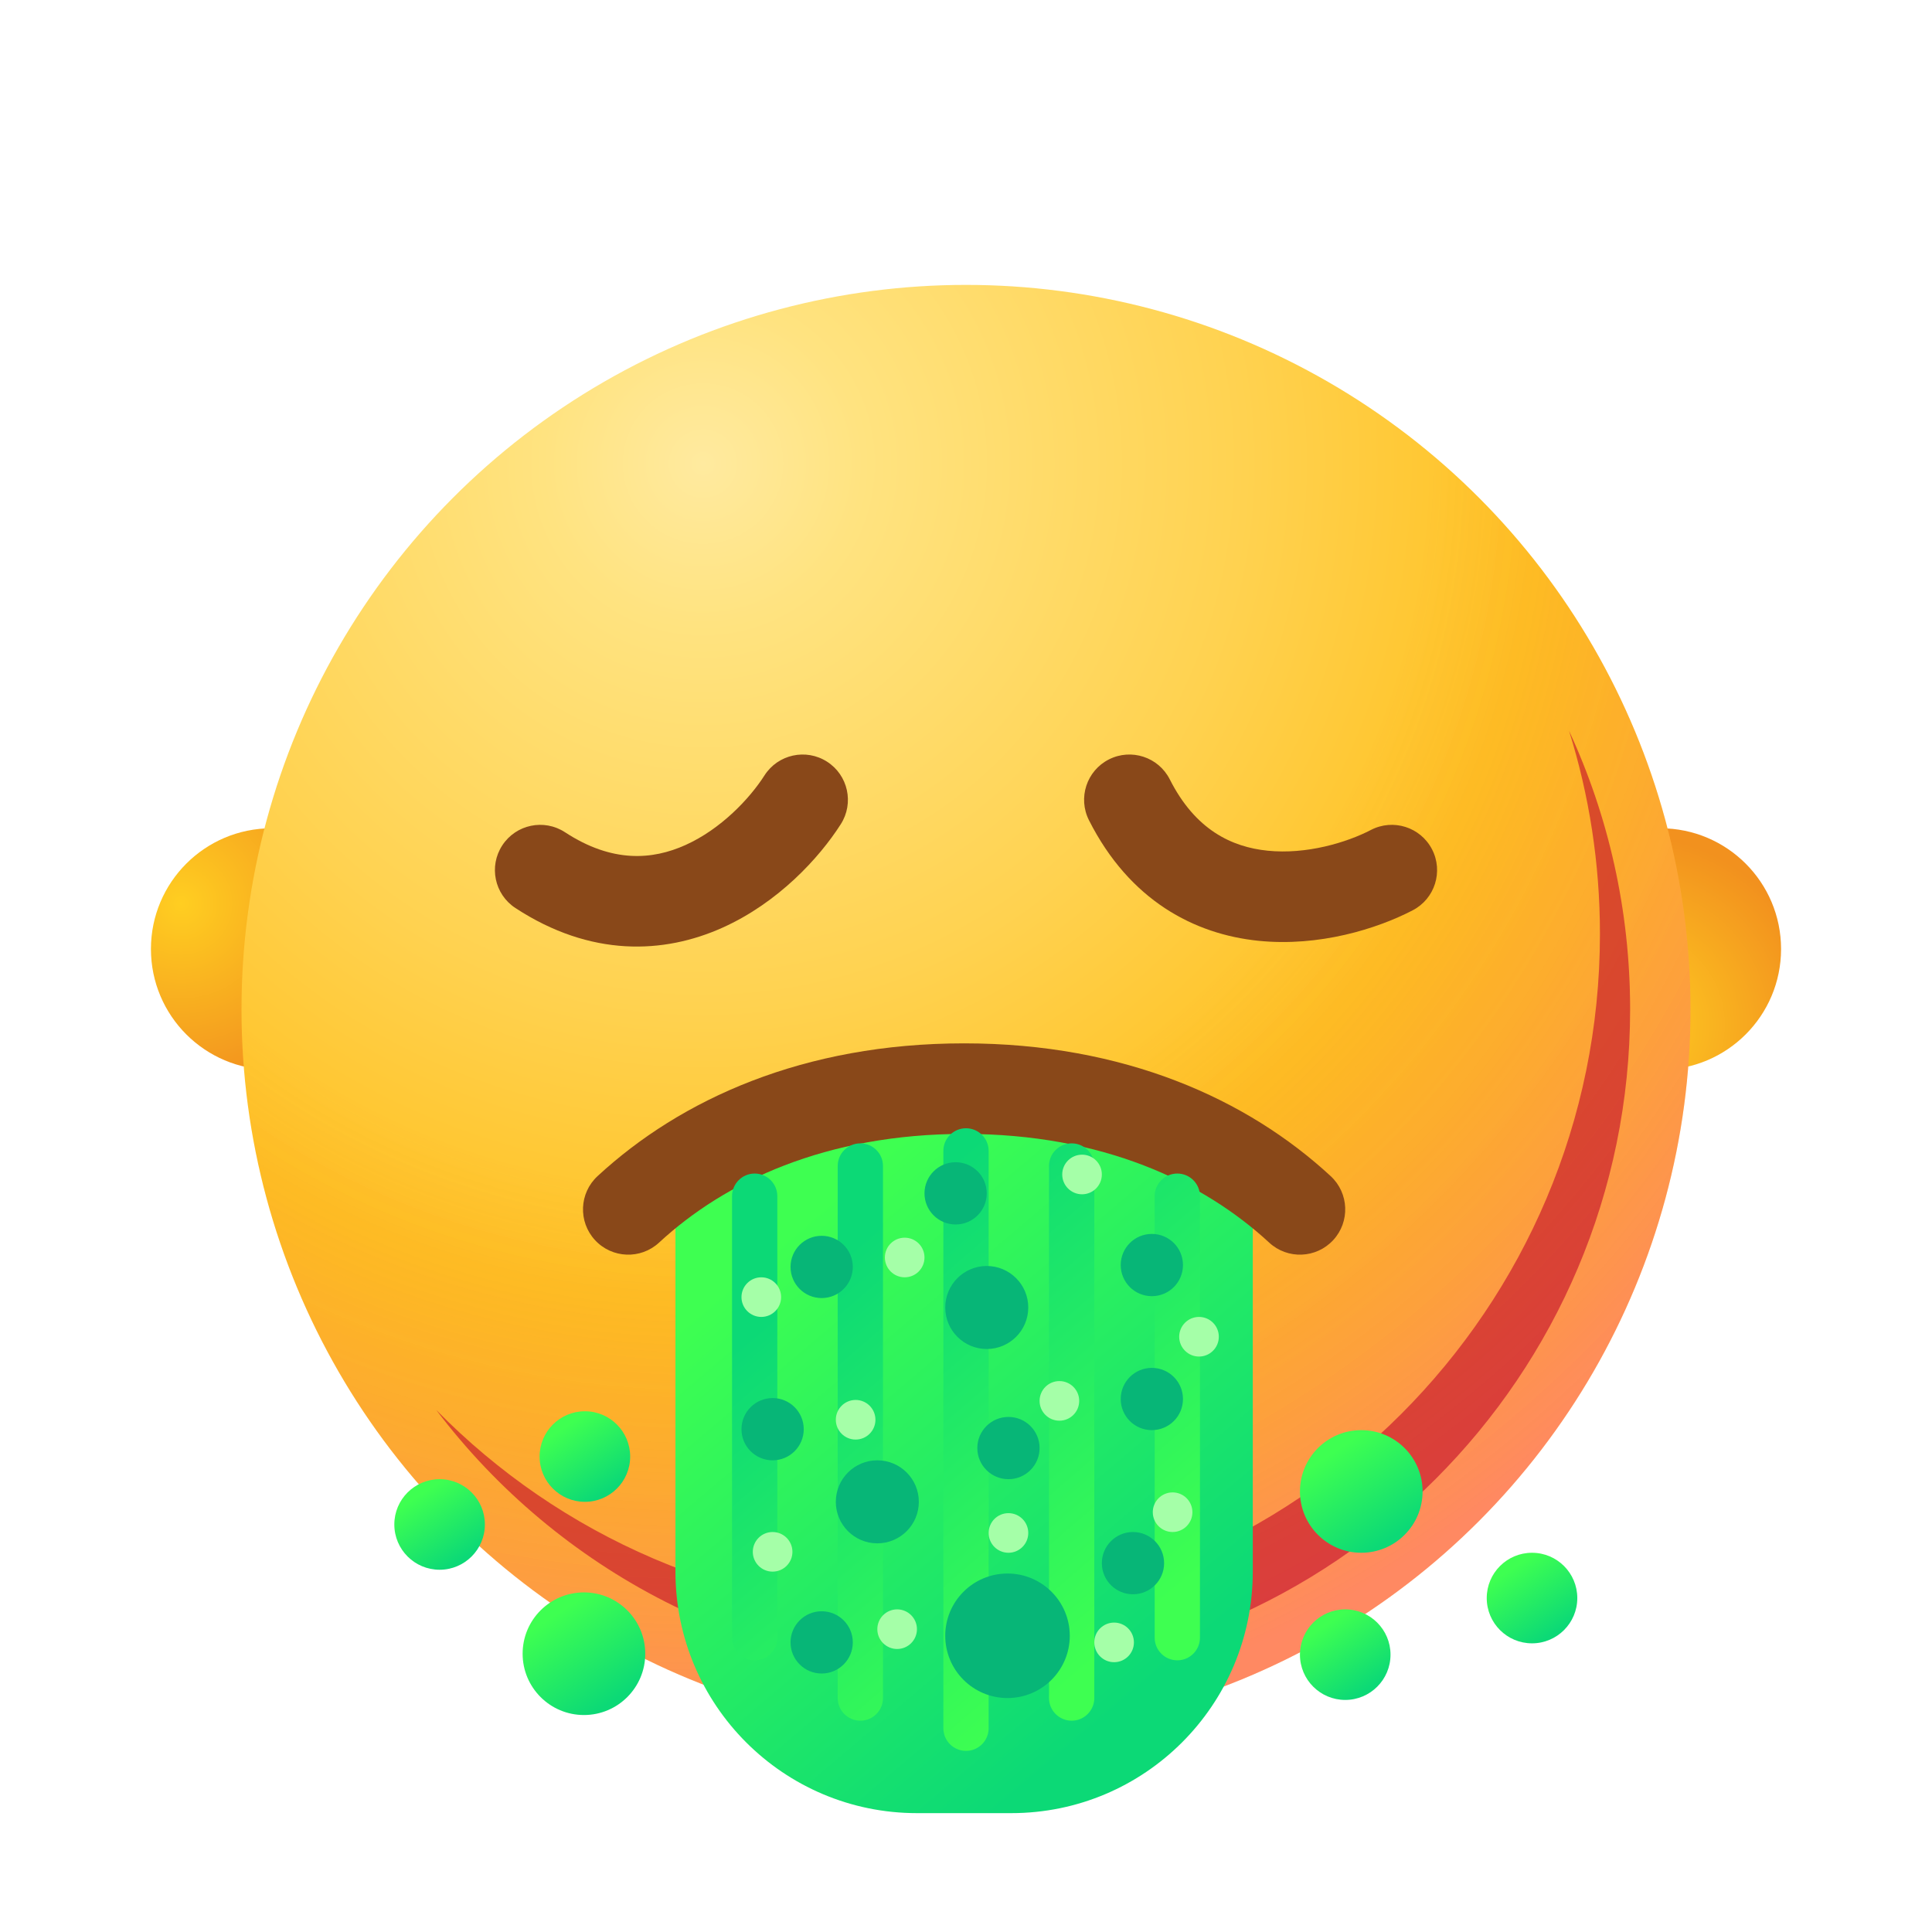 <svg width="1024" height="1024" fill="none" xmlns="http://www.w3.org/2000/svg"><circle cx="144" cy="503" r="64" fill="url(#paint0_radial_275:2645)"/><circle r="64" transform="matrix(-1 0 0 1 880 503)" fill="url(#paint1_radial_275:2645)"/><circle cx="512" cy="535" r="384" fill="url(#paint2_radial_275:2645)"/><circle cx="512" cy="535" r="384" fill="url(#paint3_radial_275:2645)"/><g filter="url(#filter0_f_275:2645)"><path d="M488.002 855.001c198.823 0 360.001-161.177 360.001-360 0-37.495-5.733-73.652-16.369-107.642 20.774 44.9 32.366 94.916 32.366 147.64 0 194.405-157.596 352-352 352-114.668 0-216.529-54.829-280.797-139.7 65.316 66.474 156.243 107.702 256.799 107.702z" fill="#C1092A" fill-opacity=".6"/></g><g filter="url(#filter1_ddii_275:2645)"><path fill-rule="evenodd" clip-rule="evenodd" d="M363.225 437.923c18.912-8.482 34.149-24.691 41.955-36.92 7.131-11.172 21.97-14.448 33.143-7.317 11.172 7.132 14.448 21.971 7.316 33.144-11.444 17.929-33.218 41.636-62.771 54.89-31.013 13.909-69.705 15.704-109.689-10.449-11.093-7.255-14.203-22.129-6.948-33.222 7.256-11.093 22.13-14.203 33.222-6.948 25.09 16.411 46.319 14.65 63.772 6.822z" fill="#894819"/></g><g filter="url(#filter2_ddii_275:2645)"><path fill-rule="evenodd" clip-rule="evenodd" d="M671.832 440.884c20.619 2.11 41.919-4.309 54.794-10.997 11.762-6.11 26.251-1.527 32.361 10.235 6.11 11.763 1.527 26.252-10.235 32.361-18.876 9.805-49.586 19.449-81.808 16.151-33.812-3.461-68.218-21.252-89.768-63.893-5.979-11.83-1.236-26.267 10.594-32.245 11.83-5.979 26.266-1.236 32.245 10.594 13.523 26.757 32.789 35.846 51.817 37.794z" fill="#894819"/></g><g filter="url(#filter3_dd_275:2645)"><path d="M664 823V604c-128-94.4-257.333-39.333-306 0v219c0 70.693 57.308 128 128 128h50c70.692 0 128-57.307 128-128z" fill="url(#paint4_linear_275:2645)"/></g><g filter="url(#filter4_ddii_275:2645)"><path fill-rule="evenodd" clip-rule="evenodd" d="M706.622 637.293c-8.998 9.732-24.182 10.327-33.915 1.329C637.722 606.276 584.258 581 511 581s-126.722 25.276-161.707 57.622c-9.733 8.998-24.917 8.403-33.915-1.329-8.999-9.733-8.403-24.917 1.329-33.915C360.833 562.581 426.036 533 511 533c84.964 0 150.167 29.581 194.293 70.378 9.732 8.998 10.327 24.182 1.329 33.915z" fill="#894819"/></g><path fill-rule="evenodd" clip-rule="evenodd" d="M512 598c6.627 0 12 5.373 12 12v306c0 6.627-5.373 12-12 12s-12-5.373-12-12V610c0-6.627 5.373-12 12-12zm-56 8c6.627 0 12 5.373 12 12v282c0 6.627-5.373 12-12 12s-12-5.373-12-12V618c0-6.627 5.373-12 12-12zm112 0c6.627 0 12 5.373 12 12v282c0 6.627-5.373 12-12 12s-12-5.373-12-12V618c0-6.627 5.373-12 12-12zm-168 16c6.627 0 12 5.373 12 12v234c0 6.627-5.373 12-12 12s-12-5.373-12-12V634c0-6.627 5.373-12 12-12zm224 0c6.627 0 12 5.373 12 12v234c0 6.627-5.373 12-12 12s-12-5.373-12-12V634c0-6.627 5.373-12 12-12z" fill="url(#paint5_linear_275:2645)"/><path d="M452 671.5c0 9.113-7.387 16.5-16.5 16.5s-16.5-7.387-16.5-16.5 7.387-16.5 16.5-16.5 16.5 7.387 16.5 16.5zm71-39c0 9.113-7.387 16.5-16.5 16.5s-16.5-7.387-16.5-16.5 7.387-16.5 16.5-16.5 16.5 7.387 16.5 16.5zm104 38c0 9.113-7.387 16.5-16.5 16.5s-16.5-7.387-16.5-16.5 7.387-16.5 16.5-16.5 16.5 7.387 16.5 16.5zm-76 97c0 9.113-7.387 16.5-16.5 16.5s-16.5-7.387-16.5-16.5 7.387-16.5 16.5-16.5 16.5 7.387 16.5 16.5zm66 61c0 9.113-7.387 16.5-16.5 16.5s-16.5-7.387-16.5-16.5 7.387-16.5 16.5-16.5 16.5 7.387 16.5 16.5zm-165 42c0 9.113-7.387 16.5-16.5 16.5s-16.5-7.387-16.5-16.5 7.387-16.5 16.5-16.5 16.5 7.387 16.5 16.5zm-26-113c0 9.113-7.387 16.5-16.5 16.5s-16.5-7.387-16.5-16.5 7.387-16.5 16.5-16.5 16.5 7.387 16.5 16.5zm201-16c0 9.113-7.387 16.5-16.5 16.5s-16.5-7.387-16.5-16.5 7.387-16.5 16.5-16.5 16.5 7.387 16.5 16.5zM545 693c0 12.15-9.85 22-22 22s-22-9.85-22-22 9.85-22 22-22 22 9.85 22 22zm-58 103c0 12.15-9.85 22-22 22s-22-9.85-22-22 9.85-22 22-22 22 9.85 22 22zm80 71c0 18.225-14.775 33-33 33s-33-14.775-33-33 14.775-33 33-33 33 14.775 33 33z" fill="#07B677"/><path d="M464 752.5c0 5.799-4.701 10.5-10.5 10.5s-10.5-4.701-10.5-10.5 4.701-10.5 10.5-10.5 10.5 4.701 10.5 10.5zm-50-65c0 5.799-4.701 10.5-10.5 10.5s-10.5-4.701-10.5-10.5 4.701-10.5 10.5-10.5 10.5 4.701 10.5 10.5zm76-21c0 5.799-4.701 10.5-10.5 10.5s-10.5-4.701-10.5-10.5 4.701-10.5 10.5-10.5 10.5 4.701 10.5 10.5zm94-44c0 5.799-4.701 10.5-10.5 10.5s-10.5-4.701-10.5-10.5 4.701-10.5 10.5-10.5 10.5 4.701 10.5 10.5zm62 86c0 5.799-4.701 10.5-10.5 10.5s-10.5-4.701-10.5-10.5 4.701-10.5 10.5-10.5 10.5 4.701 10.5 10.5zm-74 34c0 5.799-4.701 10.5-10.5 10.5s-10.5-4.701-10.5-10.5 4.701-10.5 10.5-10.5 10.5 4.701 10.5 10.5zm60 59c0 5.799-4.701 10.5-10.5 10.5s-10.5-4.701-10.5-10.5 4.701-10.5 10.5-10.5 10.5 4.701 10.5 10.5zm-31 69c0 5.799-4.701 10.5-10.5 10.5s-10.5-4.701-10.5-10.5 4.701-10.5 10.5-10.5 10.5 4.701 10.5 10.5zm-56-58c0 5.799-4.701 10.5-10.5 10.5s-10.5-4.701-10.5-10.5 4.701-10.5 10.5-10.5 10.5 4.701 10.5 10.5zm-59 51c0 5.799-4.701 10.5-10.5 10.5s-10.5-4.701-10.5-10.5 4.701-10.5 10.5-10.5 10.5 4.701 10.5 10.5zm-66-41c0 5.799-4.701 10.5-10.5 10.5s-10.5-4.701-10.5-10.5 4.701-10.5 10.5-10.5 10.5 4.701 10.5 10.5z" fill="#A5FFA8"/><path d="M342 876.5c0 17.949-14.551 32.5-32.5 32.5-17.949 0-32.5-14.551-32.5-32.5 0-17.949 14.551-32.5 32.5-32.5 17.949 0 32.5 14.551 32.5 32.5z" fill="url(#paint6_linear_275:2645)"/><path d="M754 790.5c0 17.949-14.551 32.5-32.5 32.5-17.949 0-32.5-14.551-32.5-32.5 0-17.949 14.551-32.5 32.5-32.5 17.949 0 32.5 14.551 32.5 32.5z" fill="url(#paint7_linear_275:2645)"/><path d="M737 877c0 13.255-10.745 24-24 24s-24-10.745-24-24 10.745-24 24-24 24 10.745 24 24z" fill="url(#paint8_linear_275:2645)"/><path d="M836 847c0 13.255-10.745 24-24 24s-24-10.745-24-24 10.745-24 24-24 24 10.745 24 24z" fill="url(#paint9_linear_275:2645)"/><path d="M334 772c0 13.255-10.745 24-24 24s-24-10.745-24-24 10.745-24 24-24 24 10.745 24 24z" fill="url(#paint10_linear_275:2645)"/><path d="M257 808c0 13.255-10.745 24-24 24s-24-10.745-24-24 10.745-24 24-24 24 10.745 24 24z" fill="url(#paint11_linear_275:2645)"/><defs><linearGradient id="paint4_linear_275:2645" x1="356.58" y1="695.658" x2="554.125" y2="929.087" gradientUnits="userSpaceOnUse"><stop stop-color="#3EFF51"/><stop offset="1" stop-color="#0CD976"/></linearGradient><linearGradient id="paint5_linear_275:2645" x1="386.849" y1="716.88" x2="550.69" y2="906.653" gradientUnits="userSpaceOnUse"><stop stop-color="#0CD976"/><stop offset="1" stop-color="#3EFF51"/></linearGradient><linearGradient id="paint6_linear_275:2645" x1="276.698" y1="867.416" x2="306.488" y2="913.329" gradientUnits="userSpaceOnUse"><stop stop-color="#3EFF51"/><stop offset="1" stop-color="#0CD976"/></linearGradient><linearGradient id="paint7_linear_275:2645" x1="688.698" y1="781.416" x2="718.488" y2="827.329" gradientUnits="userSpaceOnUse"><stop stop-color="#3EFF51"/><stop offset="1" stop-color="#0CD976"/></linearGradient><linearGradient id="paint8_linear_275:2645" x1="688.777" y1="870.292" x2="710.776" y2="904.197" gradientUnits="userSpaceOnUse"><stop stop-color="#3EFF51"/><stop offset="1" stop-color="#0CD976"/></linearGradient><linearGradient id="paint9_linear_275:2645" x1="787.777" y1="840.292" x2="809.776" y2="874.197" gradientUnits="userSpaceOnUse"><stop stop-color="#3EFF51"/><stop offset="1" stop-color="#0CD976"/></linearGradient><linearGradient id="paint10_linear_275:2645" x1="285.777" y1="765.292" x2="307.776" y2="799.197" gradientUnits="userSpaceOnUse"><stop stop-color="#3EFF51"/><stop offset="1" stop-color="#0CD976"/></linearGradient><linearGradient id="paint11_linear_275:2645" x1="208.777" y1="801.292" x2="230.776" y2="835.197" gradientUnits="userSpaceOnUse"><stop stop-color="#3EFF51"/><stop offset="1" stop-color="#0CD976"/></linearGradient><filter id="filter0_f_275:2645" x="159.203" y="315.359" width="776.797" height="643.64" filterUnits="userSpaceOnUse" color-interpolation-filters="sRGB"><feFlood flood-opacity="0" result="BackgroundImageFix"/><feBlend in="SourceGraphic" in2="BackgroundImageFix" result="shape"/><feGaussianBlur stdDeviation="36" result="effect1_foregroundBlur_275:2645"/></filter><filter id="filter1_ddii_275:2645" x="246.312" y="381.913" width="219.1" height="133.783" filterUnits="userSpaceOnUse" color-interpolation-filters="sRGB"><feFlood flood-opacity="0" result="BackgroundImageFix"/><feColorMatrix in="SourceAlpha" values="0 0 0 0 0 0 0 0 0 0 0 0 0 0 0 0 0 0 127 0" result="hardAlpha"/><feOffset dy="8"/><feGaussianBlur stdDeviation="8"/><feColorMatrix values="0 0 0 0 0.282 0 0 0 0 0.055 0 0 0 0 0.302 0 0 0 0.2 0"/><feBlend in2="BackgroundImageFix" result="effect1_dropShadow_275:2645"/><feColorMatrix in="SourceAlpha" values="0 0 0 0 0 0 0 0 0 0 0 0 0 0 0 0 0 0 127 0" result="hardAlpha"/><feOffset dy="2"/><feGaussianBlur stdDeviation="2"/><feComposite in2="hardAlpha" operator="out"/><feColorMatrix values="0 0 0 0 0.282 0 0 0 0 0.055 0 0 0 0 0.302 0 0 0 0.2 0"/><feBlend in2="effect1_dropShadow_275:2645" result="effect2_dropShadow_275:2645"/><feBlend in="SourceGraphic" in2="effect2_dropShadow_275:2645" result="shape"/><feColorMatrix in="SourceAlpha" values="0 0 0 0 0 0 0 0 0 0 0 0 0 0 0 0 0 0 127 0" result="hardAlpha"/><feOffset dx="6" dy="6"/><feGaussianBlur stdDeviation="16"/><feComposite in2="hardAlpha" operator="arithmetic" k2="-1" k3="1"/><feColorMatrix values="0 0 0 0 0.763 0 0 0 0 0.389 0 0 0 0 0.122 0 0 0 1 0"/><feBlend in2="shape" result="effect3_innerShadow_275:2645"/><feColorMatrix in="SourceAlpha" values="0 0 0 0 0 0 0 0 0 0 0 0 0 0 0 0 0 0 127 0" result="hardAlpha"/><feOffset dx="-6" dy="-6"/><feGaussianBlur stdDeviation="16"/><feComposite in2="hardAlpha" operator="arithmetic" k2="-1" k3="1"/><feColorMatrix values="0 0 0 0 0.354 0 0 0 0 0.18 0 0 0 0 0.054 0 0 0 1 0"/><feBlend in2="effect3_innerShadow_275:2645" result="effect4_innerShadow_275:2645"/></filter><filter id="filter2_ddii_275:2645" x="558.59" y="381.91" width="219.104" height="131.384" filterUnits="userSpaceOnUse" color-interpolation-filters="sRGB"><feFlood flood-opacity="0" result="BackgroundImageFix"/><feColorMatrix in="SourceAlpha" values="0 0 0 0 0 0 0 0 0 0 0 0 0 0 0 0 0 0 127 0" result="hardAlpha"/><feOffset dy="8"/><feGaussianBlur stdDeviation="8"/><feColorMatrix values="0 0 0 0 0.282 0 0 0 0 0.055 0 0 0 0 0.302 0 0 0 0.2 0"/><feBlend in2="BackgroundImageFix" result="effect1_dropShadow_275:2645"/><feColorMatrix in="SourceAlpha" values="0 0 0 0 0 0 0 0 0 0 0 0 0 0 0 0 0 0 127 0" result="hardAlpha"/><feOffset dy="2"/><feGaussianBlur stdDeviation="2"/><feComposite in2="hardAlpha" operator="out"/><feColorMatrix values="0 0 0 0 0.282 0 0 0 0 0.055 0 0 0 0 0.302 0 0 0 0.2 0"/><feBlend in2="effect1_dropShadow_275:2645" result="effect2_dropShadow_275:2645"/><feBlend in="SourceGraphic" in2="effect2_dropShadow_275:2645" result="shape"/><feColorMatrix in="SourceAlpha" values="0 0 0 0 0 0 0 0 0 0 0 0 0 0 0 0 0 0 127 0" result="hardAlpha"/><feOffset dx="6" dy="6"/><feGaussianBlur stdDeviation="16"/><feComposite in2="hardAlpha" operator="arithmetic" k2="-1" k3="1"/><feColorMatrix values="0 0 0 0 0.763 0 0 0 0 0.389 0 0 0 0 0.122 0 0 0 1 0"/><feBlend in2="shape" result="effect3_innerShadow_275:2645"/><feColorMatrix in="SourceAlpha" values="0 0 0 0 0 0 0 0 0 0 0 0 0 0 0 0 0 0 127 0" result="hardAlpha"/><feOffset dx="-6" dy="-6"/><feGaussianBlur stdDeviation="16"/><feComposite in2="hardAlpha" operator="arithmetic" k2="-1" k3="1"/><feColorMatrix values="0 0 0 0 0.354 0 0 0 0 0.18 0 0 0 0 0.054 0 0 0 1 0"/><feBlend in2="effect3_innerShadow_275:2645" result="effect4_innerShadow_275:2645"/></filter><filter id="filter3_dd_275:2645" x="342" y="543.877" width="338" height="431.123" filterUnits="userSpaceOnUse" color-interpolation-filters="sRGB"><feFlood flood-opacity="0" result="BackgroundImageFix"/><feColorMatrix in="SourceAlpha" values="0 0 0 0 0 0 0 0 0 0 0 0 0 0 0 0 0 0 127 0" result="hardAlpha"/><feOffset dy="2"/><feGaussianBlur stdDeviation="2"/><feComposite in2="hardAlpha" operator="out"/><feColorMatrix values="0 0 0 0 0.282 0 0 0 0 0.055 0 0 0 0 0.302 0 0 0 0.2 0"/><feBlend in2="BackgroundImageFix" result="effect1_dropShadow_275:2645"/><feColorMatrix in="SourceAlpha" values="0 0 0 0 0 0 0 0 0 0 0 0 0 0 0 0 0 0 127 0" result="hardAlpha"/><feOffset dy="8"/><feGaussianBlur stdDeviation="8"/><feComposite in2="hardAlpha" operator="out"/><feColorMatrix values="0 0 0 0 0.282 0 0 0 0 0.055 0 0 0 0 0.302 0 0 0 0.2 0"/><feBlend in2="effect1_dropShadow_275:2645" result="effect2_dropShadow_275:2645"/><feBlend in="SourceGraphic" in2="effect2_dropShadow_275:2645" result="shape"/></filter><filter id="filter4_ddii_275:2645" x="277" y="517" width="468" height="176" filterUnits="userSpaceOnUse" color-interpolation-filters="sRGB"><feFlood flood-opacity="0" result="BackgroundImageFix"/><feColorMatrix in="SourceAlpha" values="0 0 0 0 0 0 0 0 0 0 0 0 0 0 0 0 0 0 127 0" result="hardAlpha"/><feOffset dy="16"/><feGaussianBlur stdDeviation="16"/><feColorMatrix values="0 0 0 0 0.282 0 0 0 0 0.055 0 0 0 0 0.302 0 0 0 0.2 0"/><feBlend in2="BackgroundImageFix" result="effect1_dropShadow_275:2645"/><feColorMatrix in="SourceAlpha" values="0 0 0 0 0 0 0 0 0 0 0 0 0 0 0 0 0 0 127 0" result="hardAlpha"/><feOffset dy="4"/><feGaussianBlur stdDeviation="4"/><feComposite in2="hardAlpha" operator="out"/><feColorMatrix values="0 0 0 0 0.282 0 0 0 0 0.055 0 0 0 0 0.302 0 0 0 0.2 0"/><feBlend in2="effect1_dropShadow_275:2645" result="effect2_dropShadow_275:2645"/><feBlend in="SourceGraphic" in2="effect2_dropShadow_275:2645" result="shape"/><feColorMatrix in="SourceAlpha" values="0 0 0 0 0 0 0 0 0 0 0 0 0 0 0 0 0 0 127 0" result="hardAlpha"/><feOffset dx="6" dy="6"/><feGaussianBlur stdDeviation="16"/><feComposite in2="hardAlpha" operator="arithmetic" k2="-1" k3="1"/><feColorMatrix values="0 0 0 0 0.763 0 0 0 0 0.389 0 0 0 0 0.122 0 0 0 1 0"/><feBlend in2="shape" result="effect3_innerShadow_275:2645"/><feColorMatrix in="SourceAlpha" values="0 0 0 0 0 0 0 0 0 0 0 0 0 0 0 0 0 0 127 0" result="hardAlpha"/><feOffset dx="-6" dy="-6"/><feGaussianBlur stdDeviation="16"/><feComposite in2="hardAlpha" operator="arithmetic" k2="-1" k3="1"/><feColorMatrix values="0 0 0 0 0.354 0 0 0 0 0.18 0 0 0 0 0.054 0 0 0 1 0"/><feBlend in2="effect3_innerShadow_275:2645" result="effect4_innerShadow_275:2645"/></filter><radialGradient id="paint0_radial_275:2645" cx="0" cy="0" r="1" gradientUnits="userSpaceOnUse" gradientTransform="rotate(61.389 -355.448 320.358) scale(100.24)"><stop stop-color="#FFCE21"/><stop offset="1" stop-color="#F2911E"/></radialGradient><radialGradient id="paint1_radial_275:2645" cx="0" cy="0" r="1" gradientUnits="userSpaceOnUse" gradientTransform="rotate(61.389 -25.69 33.476) scale(100.24)"><stop stop-color="#FFCE21"/><stop offset="1" stop-color="#F2911E"/></radialGradient><radialGradient id="paint2_radial_275:2645" cx="0" cy="0" r="1" gradientUnits="userSpaceOnUse" gradientTransform="rotate(78.559 37.002 353.359) scale(685.624)"><stop stop-color="#FFEA9F"/><stop offset=".123" stop-color="#FFE380"/><stop offset=".416" stop-color="#FFD250"/><stop offset=".644" stop-color="#FFC122"/><stop offset="1" stop-color="#FFB422"/></radialGradient><radialGradient id="paint3_radial_275:2645" cx="0" cy="0" r="1" gradientUnits="userSpaceOnUse" gradientTransform="rotate(78.559 37.002 353.359) scale(685.624)"><stop offset=".557" stop-color="#E35D12" stop-opacity="0"/><stop offset="1" stop-color="#FF24F6" stop-opacity=".3"/></radialGradient></defs></svg>